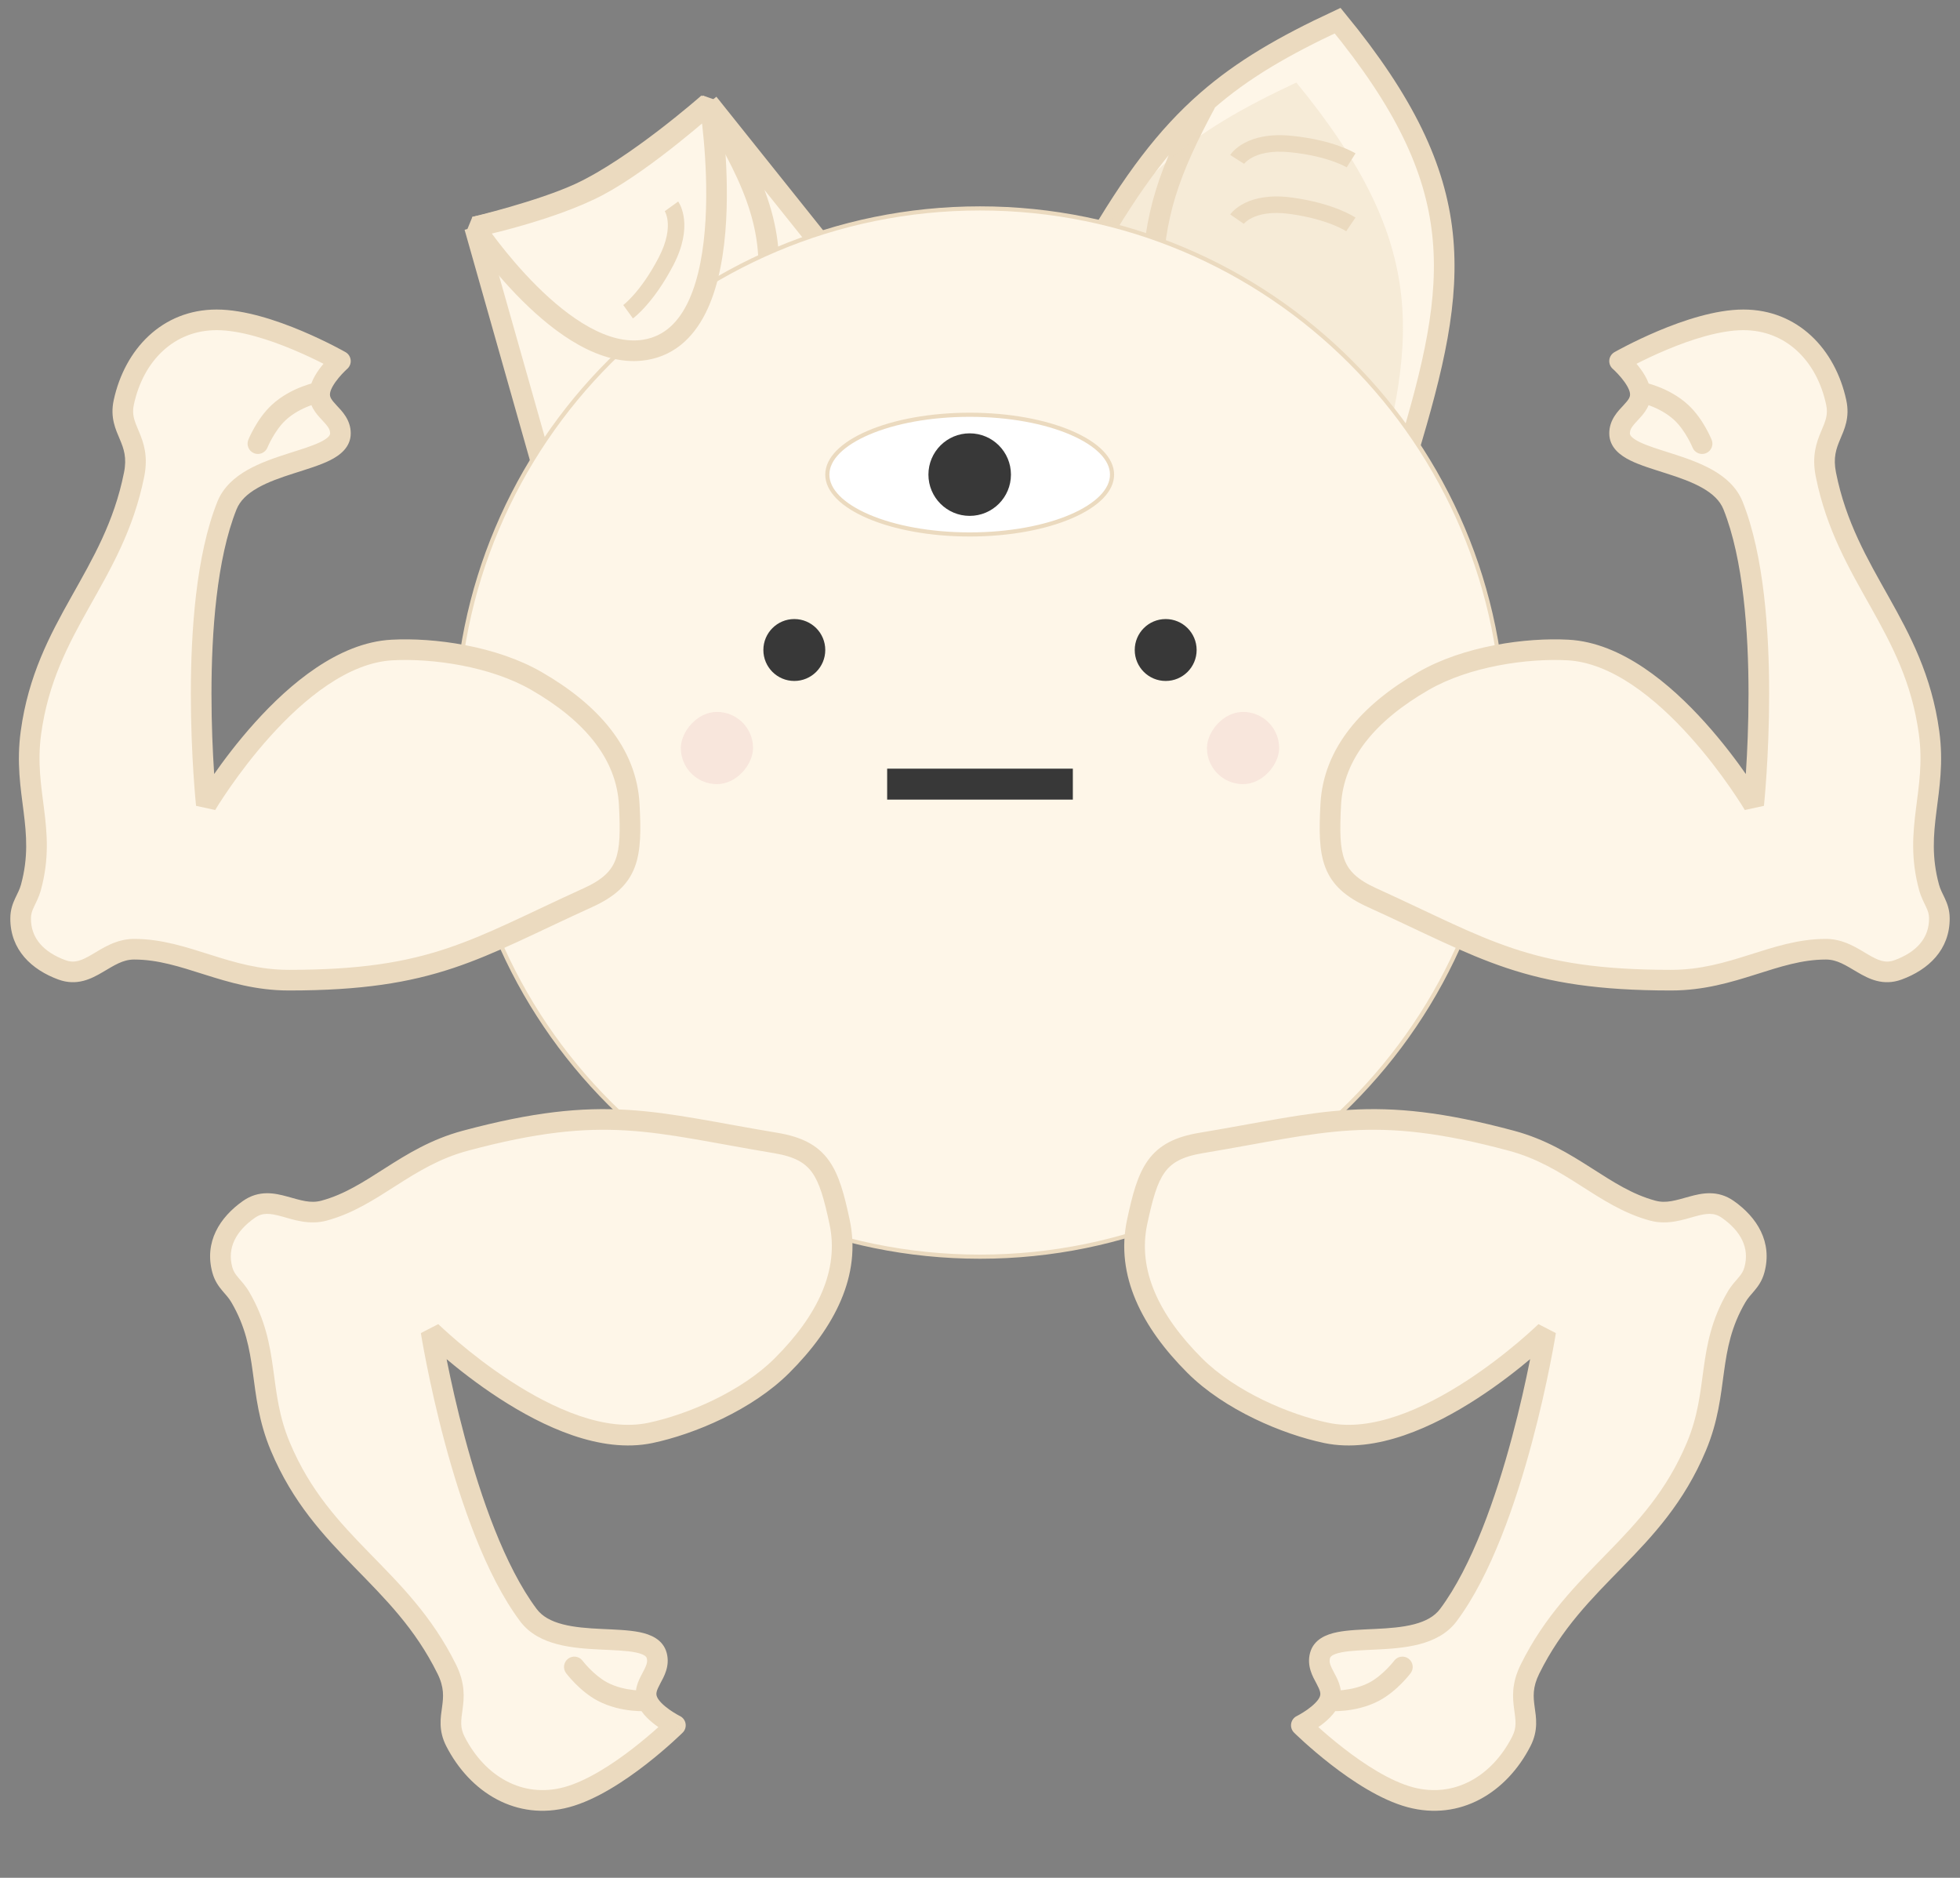 <svg width="95" height="91" viewBox="0 0 95 91" fill="none" xmlns="http://www.w3.org/2000/svg">
<rect x="0" y="0" width="95" height="91" fill="#808080" stroke="none"/>
<circle cx="38.5" cy="28.5" r="1.5" fill="#383838"/>
<circle cx="56.5" cy="28.5" r="1.5" fill="#383838"/>
<path d="M43 39.5H52" stroke="#383838" stroke-width="1.5"/>
<path d="M64.834 1C71.349 8.95 70.748 13.612 68.215 22L62.016 17.947L55.818 13.895L53 12.053C54.893 8.775 56.535 6.596 58.5 4.882C60.23 3.372 62.211 2.223 64.834 1Z" fill="#FEF6E8"/>
<path d="M55.818 13.895L53 12.053C54.893 8.775 56.535 6.596 58.5 4.882M55.818 13.895C55.936 10.329 56.632 8.361 58.5 4.882M55.818 13.895L62.016 17.947L68.215 22C70.748 13.612 71.349 8.95 64.834 1C62.211 2.223 60.23 3.372 58.5 4.882" stroke="#EBDABF"/>
<path d="M62.834 4C69.349 11.95 68.748 16.612 66.215 25L60.016 20.947L53.818 16.895L51 15.053C52.893 11.775 54.535 9.596 56.5 7.882C58.23 6.372 60.211 5.223 62.834 4Z" fill="#EBDABF" fill-opacity="0.4"/>
<path d="M26.4 23L23 11C23 11 26.208 10.238 28.1 9.364C30.813 8.109 34.333 5 34.333 5L40 12.091L37.167 14.273L26.4 23Z" fill="#FEF6E8"/>
<path d="M23 11L26.4 23L37.167 14.273M23 11C23 11 26.208 10.238 28.1 9.364C30.813 8.109 34.333 5 34.333 5M23 11C23 11 27.181 17.072 30.933 16.454C35.697 15.67 34.333 5 34.333 5M34.333 5L40 12.091L37.167 14.273M34.333 5C36.225 8.252 37.656 10.751 37.167 14.273" stroke="#EBDABF"/>
<path d="M72.9 35.5C72.9 49.528 61.528 60.9 47.5 60.9C33.472 60.9 22.1 49.528 22.1 35.5C22.1 21.472 33.472 10.1 47.5 10.1C61.528 10.1 72.9 21.472 72.9 35.5Z" fill="#FEF6E8" stroke="#EBDABF" stroke-width="0.2"/>
<path d="M43 38H52" stroke="#383838" stroke-width="1.5"/>
<path d="M53.9 23C53.9 23.38 53.721 23.751 53.379 24.098C53.036 24.444 52.536 24.761 51.91 25.029C50.659 25.566 48.923 25.9 47 25.9C45.077 25.9 43.341 25.566 42.09 25.029C41.464 24.761 40.964 24.444 40.621 24.098C40.279 23.751 40.1 23.38 40.1 23C40.1 22.62 40.279 22.249 40.621 21.902C40.964 21.556 41.464 21.239 42.09 20.971C43.341 20.434 45.077 20.1 47 20.1C48.923 20.1 50.659 20.434 51.91 20.971C52.536 21.239 53.036 21.556 53.379 21.902C53.721 22.249 53.9 22.62 53.9 23Z" fill="white" stroke="#EBDABF" stroke-width="0.2"/>
<circle cx="38.5" cy="31.5" r="1.5" fill="#383838"/>
<circle cx="56.5" cy="31.5" r="1.5" fill="#383838"/>
<circle cx="47" cy="23" r="2" fill="#383838"/>
<path d="M31.268 16.954C27.357 17.599 23 11 23 11C23 11 26.694 10.223 29 9C31.306 7.777 34.4 5 34.4 5C34.4 5 36.233 16.135 31.268 16.954Z" fill="#FEF6E8"/>
<path d="M23 11L22.897 10.511L22.583 11.275L23 11ZM31.268 16.954L31.349 17.447L31.268 16.954ZM34.4 5L34.893 4.919L34.066 4.628L34.4 5ZM29 9L28.766 8.558L29 9ZM23 11C22.583 11.275 22.583 11.276 22.583 11.276C22.583 11.276 22.583 11.276 22.583 11.276C22.584 11.277 22.584 11.277 22.584 11.277C22.585 11.278 22.586 11.28 22.587 11.282C22.589 11.286 22.593 11.291 22.598 11.297C22.607 11.311 22.62 11.331 22.637 11.356C22.671 11.406 22.722 11.479 22.787 11.571C22.917 11.755 23.107 12.016 23.346 12.326C23.824 12.946 24.506 13.769 25.315 14.573C26.122 15.375 27.07 16.175 28.085 16.734C29.097 17.291 30.219 17.634 31.349 17.447L31.187 16.461C30.361 16.597 29.472 16.356 28.567 15.858C27.665 15.361 26.791 14.631 26.02 13.864C25.251 13.1 24.599 12.313 24.138 11.716C23.908 11.417 23.726 11.168 23.603 10.993C23.541 10.906 23.494 10.838 23.463 10.792C23.447 10.769 23.436 10.752 23.428 10.74C23.424 10.735 23.421 10.73 23.419 10.728C23.419 10.726 23.418 10.726 23.418 10.725C23.417 10.725 23.417 10.725 23.417 10.724C23.417 10.724 23.417 10.724 23.417 10.724C23.417 10.724 23.417 10.725 23 11ZM31.349 17.447C32.81 17.206 33.739 16.2 34.307 14.947C34.871 13.706 35.113 12.166 35.195 10.698C35.278 9.223 35.203 7.779 35.107 6.708C35.059 6.172 35.006 5.727 34.965 5.415C34.944 5.259 34.926 5.136 34.914 5.051C34.908 5.009 34.903 4.977 34.899 4.954C34.897 4.943 34.896 4.935 34.895 4.929C34.895 4.926 34.894 4.923 34.894 4.922C34.894 4.921 34.894 4.92 34.894 4.92C34.894 4.919 34.894 4.919 34.894 4.919C34.893 4.919 34.893 4.919 34.4 5C33.907 5.081 33.907 5.081 33.907 5.081C33.907 5.081 33.907 5.081 33.907 5.081C33.907 5.081 33.907 5.082 33.907 5.082C33.907 5.083 33.907 5.085 33.908 5.088C33.908 5.092 33.91 5.1 33.911 5.11C33.914 5.13 33.919 5.16 33.925 5.199C33.937 5.278 33.954 5.396 33.973 5.546C34.013 5.846 34.065 6.277 34.111 6.797C34.204 7.84 34.276 9.231 34.197 10.642C34.117 12.06 33.886 13.457 33.397 14.534C32.913 15.6 32.209 16.292 31.187 16.461L31.349 17.447ZM23 11C23.103 11.489 23.103 11.489 23.103 11.489C23.103 11.489 23.103 11.489 23.103 11.489C23.104 11.489 23.104 11.489 23.104 11.489C23.105 11.489 23.105 11.489 23.107 11.489C23.108 11.488 23.111 11.488 23.115 11.487C23.123 11.485 23.134 11.483 23.148 11.48C23.177 11.473 23.219 11.464 23.273 11.452C23.38 11.428 23.536 11.392 23.73 11.346C24.118 11.252 24.659 11.115 25.273 10.939C26.493 10.589 28.034 10.078 29.234 9.442L28.766 8.558C27.66 9.145 26.201 9.633 24.997 9.978C24.4 10.149 23.873 10.283 23.496 10.373C23.308 10.419 23.157 10.453 23.054 10.476C23.002 10.488 22.963 10.497 22.936 10.502C22.923 10.505 22.913 10.507 22.906 10.509C22.903 10.509 22.901 10.51 22.899 10.51C22.898 10.511 22.898 10.511 22.897 10.511C22.897 10.511 22.897 10.511 22.897 10.511C22.897 10.511 22.897 10.511 22.897 10.511C22.897 10.511 22.897 10.511 23 11ZM29.234 9.442C30.431 8.807 31.811 7.783 32.877 6.932C33.413 6.504 33.877 6.115 34.206 5.833C34.371 5.691 34.502 5.577 34.593 5.497C34.638 5.457 34.673 5.426 34.697 5.405C34.709 5.395 34.718 5.386 34.724 5.381C34.727 5.378 34.73 5.376 34.731 5.374C34.732 5.374 34.733 5.373 34.733 5.373C34.733 5.373 34.734 5.372 34.734 5.372C34.734 5.372 34.734 5.372 34.734 5.372C34.734 5.372 34.734 5.372 34.4 5C34.066 4.628 34.066 4.628 34.066 4.628C34.066 4.628 34.066 4.628 34.066 4.628C34.066 4.628 34.066 4.628 34.066 4.628C34.065 4.629 34.065 4.629 34.064 4.63C34.063 4.631 34.061 4.633 34.058 4.635C34.052 4.64 34.044 4.648 34.033 4.658C34.01 4.678 33.976 4.708 33.932 4.746C33.845 4.823 33.717 4.935 33.555 5.073C33.233 5.35 32.778 5.732 32.253 6.151C31.195 6.995 29.876 7.97 28.766 8.558L29.234 9.442Z" fill="#EBDABF"/>
<path d="M59.964 7.726C60.303 7.94 60.302 7.94 60.302 7.94C60.302 7.94 60.302 7.94 60.302 7.941C60.302 7.941 60.301 7.941 60.301 7.942C60.301 7.942 60.301 7.943 60.3 7.943C60.3 7.944 60.299 7.945 60.299 7.945C60.298 7.947 60.298 7.947 60.298 7.946C60.299 7.945 60.302 7.941 60.307 7.934C60.318 7.921 60.338 7.897 60.369 7.867C60.431 7.806 60.537 7.717 60.699 7.631C61.02 7.46 61.586 7.284 62.511 7.376L62.59 6.58C61.525 6.474 60.798 6.672 60.323 6.925C60.087 7.05 59.92 7.186 59.808 7.296C59.752 7.351 59.71 7.4 59.68 7.438C59.665 7.456 59.654 7.472 59.645 7.485C59.64 7.491 59.636 7.497 59.633 7.502C59.632 7.504 59.63 7.506 59.629 7.508C59.628 7.509 59.628 7.51 59.627 7.511C59.627 7.511 59.627 7.511 59.627 7.512C59.626 7.512 59.626 7.512 59.626 7.512C59.626 7.513 59.626 7.513 59.964 7.726ZM62.511 7.376C63.473 7.471 64.175 7.662 64.63 7.825C64.858 7.907 65.024 7.981 65.131 8.034C65.184 8.06 65.223 8.081 65.246 8.094C65.258 8.101 65.266 8.106 65.271 8.108C65.273 8.11 65.274 8.11 65.275 8.111C65.275 8.111 65.275 8.111 65.275 8.111C65.275 8.11 65.275 8.11 65.274 8.11C65.274 8.11 65.274 8.11 65.274 8.11C65.274 8.11 65.274 8.11 65.274 8.11C65.273 8.11 65.273 8.11 65.487 7.771C65.7 7.433 65.7 7.433 65.7 7.433C65.7 7.433 65.7 7.433 65.699 7.433C65.699 7.432 65.699 7.432 65.699 7.432C65.698 7.432 65.698 7.432 65.697 7.431C65.696 7.43 65.695 7.43 65.693 7.429C65.69 7.427 65.685 7.424 65.68 7.421C65.67 7.415 65.656 7.406 65.638 7.396C65.602 7.376 65.551 7.349 65.484 7.316C65.352 7.251 65.157 7.164 64.9 7.072C64.385 6.888 63.619 6.682 62.59 6.58L62.511 7.376Z" fill="#EBDABF"/>
<path d="M32.546 10C32.221 10.234 32.221 10.234 32.221 10.234C32.221 10.234 32.221 10.233 32.221 10.233C32.221 10.233 32.22 10.233 32.22 10.232C32.22 10.232 32.219 10.231 32.219 10.231C32.218 10.23 32.218 10.229 32.217 10.229C32.217 10.228 32.217 10.227 32.217 10.228C32.218 10.229 32.22 10.233 32.224 10.241C32.233 10.255 32.248 10.283 32.264 10.323C32.298 10.403 32.34 10.534 32.36 10.717C32.398 11.078 32.351 11.669 31.92 12.494L32.63 12.864C33.125 11.916 33.212 11.167 33.155 10.632C33.127 10.367 33.063 10.161 33.003 10.015C32.972 9.943 32.943 9.886 32.919 9.844C32.908 9.823 32.897 9.806 32.889 9.793C32.884 9.787 32.881 9.781 32.877 9.777C32.876 9.774 32.874 9.772 32.873 9.77C32.873 9.77 32.872 9.769 32.871 9.768C32.871 9.767 32.871 9.767 32.87 9.767C32.87 9.767 32.87 9.766 32.87 9.766C32.87 9.766 32.87 9.766 32.546 10ZM31.92 12.494C31.473 13.35 31.034 13.931 30.713 14.292C30.552 14.473 30.421 14.6 30.332 14.679C30.288 14.719 30.255 14.746 30.233 14.764C30.223 14.772 30.215 14.778 30.211 14.781C30.209 14.783 30.208 14.784 30.207 14.784C30.207 14.784 30.207 14.784 30.208 14.784C30.208 14.784 30.208 14.784 30.208 14.783C30.208 14.783 30.208 14.783 30.209 14.783C30.209 14.783 30.209 14.783 30.209 14.783C30.209 14.783 30.209 14.783 30.443 15.107C30.678 15.431 30.678 15.431 30.678 15.431C30.678 15.431 30.678 15.431 30.678 15.431C30.678 15.431 30.679 15.43 30.679 15.43C30.679 15.43 30.68 15.43 30.68 15.429C30.681 15.428 30.683 15.427 30.684 15.426C30.687 15.424 30.691 15.421 30.696 15.417C30.706 15.41 30.719 15.4 30.735 15.387C30.767 15.361 30.811 15.324 30.866 15.275C30.977 15.176 31.13 15.028 31.311 14.823C31.674 14.414 32.151 13.78 32.63 12.864L31.92 12.494Z" fill="#EBDABF"/>
<path d="M59.958 10.62C60.288 10.846 60.287 10.846 60.287 10.847C60.287 10.847 60.287 10.847 60.287 10.847C60.287 10.847 60.286 10.848 60.286 10.848C60.286 10.848 60.285 10.849 60.285 10.85C60.285 10.851 60.284 10.851 60.284 10.852C60.283 10.853 60.283 10.853 60.283 10.853C60.284 10.852 60.287 10.848 60.292 10.841C60.303 10.828 60.325 10.805 60.357 10.776C60.421 10.717 60.53 10.633 60.696 10.553C61.022 10.395 61.595 10.24 62.516 10.367L62.625 9.574C61.565 9.428 60.831 9.598 60.347 9.833C60.107 9.949 59.934 10.079 59.818 10.184C59.76 10.237 59.716 10.284 59.685 10.321C59.669 10.339 59.657 10.354 59.647 10.367C59.643 10.373 59.639 10.379 59.635 10.383C59.634 10.385 59.632 10.387 59.631 10.389C59.63 10.39 59.63 10.391 59.629 10.392C59.629 10.392 59.629 10.393 59.628 10.393C59.628 10.393 59.628 10.393 59.628 10.393C59.628 10.394 59.628 10.394 59.958 10.62ZM62.516 10.367C63.473 10.499 64.168 10.716 64.616 10.896C64.841 10.987 65.004 11.068 65.109 11.124C65.161 11.152 65.199 11.175 65.222 11.189C65.234 11.196 65.242 11.201 65.246 11.204C65.248 11.205 65.249 11.206 65.25 11.206C65.25 11.207 65.25 11.207 65.25 11.206C65.25 11.206 65.249 11.206 65.249 11.206C65.249 11.206 65.249 11.206 65.249 11.206C65.249 11.206 65.249 11.206 65.249 11.206C65.248 11.205 65.248 11.205 65.474 10.875C65.7 10.545 65.7 10.545 65.7 10.545C65.7 10.545 65.7 10.545 65.7 10.545C65.7 10.545 65.699 10.545 65.699 10.544C65.699 10.544 65.698 10.544 65.698 10.543C65.697 10.543 65.695 10.542 65.694 10.541C65.69 10.539 65.686 10.536 65.681 10.533C65.671 10.526 65.657 10.517 65.64 10.507C65.605 10.485 65.555 10.456 65.49 10.421C65.359 10.35 65.168 10.256 64.915 10.154C64.407 9.95 63.649 9.715 62.625 9.574L62.516 10.367Z" fill="#EBDABF"/>
<rect width="3.5" height="3.5" rx="1.75" transform="matrix(1 0 0 -1 33 38)" fill="#EBBFBF" fill-opacity="0.3"/>
<rect width="3.5" height="3.5" rx="1.75" transform="matrix(1 0 0 -1 58.5 38)" fill="#EBBFBF" fill-opacity="0.3"/>
<path d="M19 31.5C14.28 31.755 10 39 10 39C10 39 9 29.5 11 24.5C11.906 22.236 16.5 22.5 16.5 21C16.5 20.127 15.392 19.866 15.5 19C15.587 18.301 16.5 17.5 16.5 17.5C16.5 17.5 13 15.5 10.5 15.5C8.149 15.5 6.495 17.201 6 19.5C5.709 20.85 6.848 21.258 6.5 23C5.5 28 2.21 30.291 1.5 35.5C1.104 38.402 2.271 40.174 1.5 43C1.338 43.596 1.004 43.883 1 44.5C0.993 45.75 1.826 46.569 3 47C4.335 47.489 5.079 46 6.5 46C9 46 11 47.5 14 47.5C21 47.5 23 46 28.5 43.5C30.5 42.591 30.628 41.5 30.5 39C30.372 36.5 28.643 34.523 26 33C23.907 31.794 21 31.392 19 31.5Z" fill="#FEF6E8"/>
<path d="M10 39L9.503 39.052L10.431 39.254L10 39ZM19 31.5L18.973 31.001L19 31.5ZM26 33L25.75 33.433L26 33ZM28.5 43.5L28.293 43.045L28.5 43.5ZM3 47L2.828 47.469H2.828L3 47ZM1 44.5L0.5 44.497L1 44.5ZM1.5 43L1.018 42.868H1.018L1.5 43ZM1.5 35.5L1.005 35.432H1.005L1.5 35.5ZM6.5 23L6.99 23.098L6.5 23ZM6 19.5L6.489 19.605L6 19.5ZM10.5 15.5L10.5 15L10.5 15.5ZM16.5 17.5L16.83 17.876C16.951 17.769 17.014 17.61 16.997 17.45C16.981 17.289 16.888 17.146 16.748 17.066L16.5 17.5ZM11 24.5L11.464 24.686L11 24.5ZM13.5 20L13.841 20.365L13.5 20ZM12.036 21.313C11.933 21.569 12.057 21.86 12.313 21.964C12.569 22.067 12.86 21.943 12.964 21.687L12.036 21.313ZM10 39C10.431 39.254 10.431 39.254 10.431 39.254C10.431 39.254 10.431 39.254 10.431 39.254C10.431 39.254 10.431 39.254 10.431 39.254C10.431 39.253 10.432 39.252 10.433 39.251C10.434 39.248 10.437 39.243 10.441 39.237C10.449 39.224 10.46 39.205 10.476 39.179C10.507 39.129 10.554 39.053 10.615 38.956C10.738 38.763 10.92 38.485 11.153 38.149C11.62 37.478 12.289 36.582 13.102 35.68C13.915 34.777 14.862 33.879 15.881 33.195C16.903 32.509 17.969 32.056 19.027 31.999L18.973 31.001C17.672 31.071 16.432 31.62 15.324 32.364C14.213 33.11 13.205 34.071 12.359 35.011C11.511 35.952 10.815 36.884 10.332 37.579C10.09 37.926 9.901 38.216 9.771 38.42C9.706 38.522 9.657 38.602 9.623 38.658C9.606 38.685 9.593 38.707 9.584 38.722C9.579 38.729 9.576 38.735 9.574 38.739C9.572 38.741 9.571 38.742 9.571 38.744C9.57 38.744 9.57 38.745 9.57 38.745C9.57 38.745 9.57 38.745 9.57 38.745C9.57 38.746 9.57 38.746 10 39ZM19.027 31.999C20.964 31.895 23.766 32.29 25.75 33.433L26.25 32.567C24.048 31.299 21.036 30.889 18.973 31.001L19.027 31.999ZM25.75 33.433C28.328 34.918 29.885 36.772 30.001 39.026L30.999 38.974C30.859 36.228 28.958 34.127 26.25 32.567L25.75 33.433ZM30.001 39.026C30.066 40.293 30.053 41.084 29.831 41.669C29.628 42.201 29.224 42.622 28.293 43.045L28.707 43.955C29.776 43.469 30.436 42.89 30.765 42.025C31.075 41.212 31.063 40.207 30.999 38.974L30.001 39.026ZM28.293 43.045C25.506 44.312 23.684 45.287 21.654 45.963C19.654 46.63 17.46 47 14 47V48C17.54 48 19.846 47.62 21.971 46.912C24.066 46.213 25.994 45.188 28.707 43.955L28.293 43.045ZM14 47C12.584 47 11.399 46.648 10.213 46.273C9.044 45.904 7.842 45.5 6.5 45.5V46.5C7.658 46.5 8.706 46.846 9.912 47.227C11.102 47.602 12.416 48 14 48V47ZM6.5 45.5C5.622 45.5 4.948 45.969 4.464 46.252C3.946 46.557 3.608 46.691 3.172 46.531L2.828 47.469C3.726 47.799 4.428 47.433 4.97 47.115C5.548 46.776 5.956 46.5 6.5 46.5V45.5ZM3.172 46.531C2.115 46.143 1.494 45.467 1.5 44.503L0.5 44.497C0.491 46.034 1.538 46.996 2.828 47.469L3.172 46.531ZM1.5 44.503C1.501 44.297 1.553 44.147 1.644 43.953C1.731 43.766 1.886 43.484 1.982 43.132L1.018 42.868C0.951 43.112 0.858 43.271 0.737 43.53C0.619 43.784 0.502 44.086 0.5 44.497L1.5 44.503ZM1.982 43.132C2.394 41.621 2.285 40.392 2.137 39.216C1.989 38.039 1.808 36.941 1.995 35.568L1.005 35.432C0.796 36.962 1.001 38.2 1.145 39.341C1.288 40.483 1.376 41.553 1.018 42.868L1.982 43.132ZM1.995 35.568C2.337 33.063 3.295 31.258 4.328 29.416C5.358 27.578 6.472 25.688 6.99 23.098L6.01 22.902C5.528 25.312 4.498 27.067 3.455 28.927C2.415 30.782 1.373 32.728 1.005 35.432L1.995 35.568ZM6.99 23.098C7.193 22.085 6.954 21.437 6.733 20.91C6.521 20.405 6.381 20.106 6.489 19.605L5.511 19.395C5.328 20.244 5.612 20.823 5.811 21.296C5.999 21.745 6.156 22.173 6.01 22.902L6.99 23.098ZM6.489 19.605C6.947 17.478 8.44 16 10.5 16L10.5 15C7.857 15 6.044 16.925 5.511 19.395L6.489 19.605ZM10.5 16C11.644 16 13.066 16.465 14.243 16.961C14.823 17.205 15.328 17.449 15.687 17.633C15.866 17.724 16.009 17.8 16.106 17.853C16.154 17.88 16.192 17.9 16.216 17.914C16.229 17.921 16.238 17.926 16.244 17.93C16.247 17.931 16.249 17.933 16.25 17.933C16.251 17.934 16.252 17.934 16.252 17.934C16.252 17.934 16.252 17.934 16.252 17.934C16.252 17.934 16.252 17.934 16.252 17.934C16.252 17.934 16.252 17.934 16.5 17.5C16.748 17.066 16.748 17.066 16.748 17.066C16.748 17.066 16.748 17.066 16.748 17.066C16.747 17.066 16.747 17.065 16.747 17.065C16.746 17.065 16.745 17.064 16.744 17.064C16.742 17.063 16.74 17.061 16.736 17.059C16.728 17.055 16.718 17.049 16.704 17.041C16.676 17.025 16.636 17.003 16.584 16.975C16.48 16.918 16.329 16.838 16.142 16.742C15.766 16.551 15.239 16.295 14.632 16.039C13.434 15.535 11.856 15 10.5 15L10.5 16ZM16.5 17.5C16.17 17.124 16.17 17.124 16.17 17.124C16.17 17.124 16.17 17.125 16.17 17.125C16.17 17.125 16.17 17.125 16.169 17.125C16.169 17.125 16.169 17.125 16.168 17.126C16.168 17.127 16.166 17.128 16.165 17.129C16.163 17.131 16.159 17.134 16.155 17.138C16.147 17.145 16.135 17.156 16.121 17.169C16.092 17.196 16.052 17.233 16.004 17.281C15.909 17.375 15.781 17.509 15.648 17.668C15.403 17.964 15.067 18.435 15.004 18.938L15.996 19.062C16.021 18.867 16.184 18.588 16.417 18.308C16.524 18.179 16.629 18.069 16.708 17.991C16.747 17.953 16.779 17.923 16.8 17.903C16.811 17.893 16.819 17.885 16.824 17.881C16.827 17.878 16.829 17.877 16.83 17.876C16.83 17.876 16.83 17.875 16.83 17.875C16.831 17.875 16.83 17.875 16.83 17.875C16.83 17.875 16.83 17.875 16.83 17.875C16.83 17.875 16.83 17.876 16.83 17.876C16.83 17.876 16.83 17.876 16.5 17.5ZM15.004 18.938C14.918 19.63 15.345 20.072 15.594 20.338C15.886 20.652 16 20.793 16 21H17C17 20.334 16.559 19.908 16.325 19.656C16.046 19.358 15.974 19.237 15.996 19.062L15.004 18.938ZM16 21C16 21.065 15.965 21.204 15.545 21.414C15.144 21.613 14.593 21.777 13.937 21.987C13.307 22.189 12.603 22.429 11.995 22.774C11.384 23.121 10.82 23.603 10.536 24.314L11.464 24.686C11.633 24.265 11.983 23.931 12.489 23.644C12.996 23.355 13.61 23.142 14.242 22.94C14.848 22.745 15.502 22.552 15.991 22.309C16.46 22.075 17 21.685 17 21H16ZM10.536 24.314C9.497 26.911 9.25 30.62 9.25 33.625C9.25 35.138 9.313 36.493 9.376 37.47C9.408 37.958 9.439 38.352 9.463 38.625C9.475 38.762 9.485 38.868 9.492 38.94C9.495 38.976 9.498 39.004 9.5 39.023C9.501 39.032 9.501 39.039 9.502 39.044C9.502 39.047 9.502 39.049 9.503 39.05C9.503 39.051 9.503 39.051 9.503 39.052C9.503 39.052 9.503 39.052 9.503 39.052C9.503 39.052 9.503 39.052 10 39C10.497 38.948 10.497 38.948 10.497 38.948C10.497 38.948 10.497 38.948 10.497 38.947C10.497 38.947 10.497 38.947 10.497 38.946C10.497 38.946 10.497 38.944 10.497 38.942C10.496 38.938 10.496 38.931 10.495 38.922C10.493 38.905 10.49 38.879 10.487 38.844C10.48 38.775 10.471 38.672 10.459 38.539C10.436 38.273 10.405 37.886 10.374 37.405C10.312 36.444 10.25 35.112 10.25 33.625C10.25 30.63 10.503 27.089 11.464 24.686L10.536 24.314ZM15.5 19C15.41 18.508 15.41 18.508 15.41 18.508C15.41 18.508 15.41 18.508 15.409 18.508C15.409 18.508 15.409 18.508 15.409 18.508C15.408 18.509 15.408 18.509 15.407 18.509C15.406 18.509 15.404 18.509 15.403 18.51C15.399 18.51 15.394 18.511 15.388 18.512C15.377 18.515 15.361 18.518 15.341 18.522C15.302 18.531 15.246 18.544 15.178 18.562C15.043 18.598 14.854 18.654 14.637 18.738C14.208 18.902 13.644 19.181 13.159 19.635L13.841 20.365C14.2 20.03 14.636 19.809 14.995 19.671C15.173 19.603 15.327 19.557 15.434 19.529C15.488 19.515 15.529 19.505 15.556 19.499C15.57 19.496 15.579 19.494 15.585 19.493C15.588 19.492 15.59 19.492 15.591 19.492C15.591 19.492 15.591 19.492 15.591 19.492C15.591 19.492 15.591 19.492 15.591 19.492C15.591 19.492 15.591 19.492 15.591 19.492C15.59 19.492 15.59 19.492 15.59 19.492C15.59 19.492 15.59 19.492 15.5 19ZM13.159 19.635C12.79 19.98 12.51 20.403 12.328 20.725C12.235 20.889 12.163 21.033 12.114 21.137C12.09 21.189 12.071 21.231 12.058 21.261C12.052 21.276 12.047 21.288 12.043 21.297C12.041 21.301 12.04 21.305 12.039 21.308C12.038 21.309 12.038 21.31 12.037 21.311C12.037 21.311 12.037 21.312 12.037 21.312C12.037 21.312 12.037 21.312 12.037 21.312C12.037 21.312 12.037 21.313 12.037 21.313C12.036 21.313 12.036 21.313 12.5 21.5C12.964 21.687 12.964 21.687 12.964 21.687C12.964 21.687 12.964 21.687 12.964 21.688C12.964 21.688 12.963 21.688 12.963 21.688C12.963 21.688 12.963 21.688 12.963 21.688C12.963 21.688 12.963 21.688 12.964 21.687C12.964 21.686 12.965 21.685 12.966 21.682C12.968 21.678 12.971 21.669 12.976 21.659C12.985 21.637 13 21.604 13.02 21.561C13.06 21.476 13.119 21.356 13.197 21.219C13.356 20.939 13.577 20.613 13.841 20.365L13.159 19.635Z" fill="#EBDABF"/>
<path d="M76 31.5C80.72 31.755 85 39 85 39C85 39 86 29.5 84 24.5C83.094 22.236 78.5 22.5 78.5 21C78.5 20.127 79.608 19.866 79.5 19C79.413 18.301 78.5 17.5 78.5 17.5C78.5 17.5 82 15.5 84.5 15.5C86.851 15.5 88.505 17.201 89 19.5C89.291 20.85 88.152 21.258 88.5 23C89.5 28 92.79 30.291 93.5 35.5C93.896 38.402 92.729 40.174 93.5 43C93.662 43.596 93.996 43.883 94 44.5C94.007 45.75 93.174 46.569 92 47C90.665 47.489 89.921 46 88.5 46C86 46 84 47.5 81 47.5C74 47.5 72 46 66.5 43.5C64.5 42.591 64.372 41.5 64.5 39C64.628 36.5 66.357 34.523 69 33C71.093 31.794 74 31.392 76 31.5Z" fill="#FEF6E8"/>
<path d="M85 39L85.497 39.052L84.57 39.254L85 39ZM76 31.5L76.027 31.001L76 31.5ZM69 33L69.25 33.433L69 33ZM66.5 43.5L66.707 43.045L66.5 43.5ZM92 47L92.172 47.469H92.172L92 47ZM94 44.5L94.5 44.497L94 44.5ZM93.5 43L93.982 42.868H93.982L93.5 43ZM93.5 35.5L93.995 35.432H93.995L93.5 35.5ZM88.5 23L88.01 23.098L88.5 23ZM89 19.5L88.511 19.605L89 19.5ZM84.5 15.5L84.5 15L84.5 15.5ZM78.5 17.5L78.17 17.876C78.049 17.769 77.986 17.61 78.002 17.45C78.019 17.289 78.112 17.146 78.252 17.066L78.5 17.5ZM84 24.5L83.536 24.686L84 24.5ZM81.5 20L81.159 20.365L81.5 20ZM82.964 21.313C83.067 21.569 82.943 21.86 82.687 21.964C82.431 22.067 82.14 21.943 82.036 21.687L82.964 21.313ZM85 39C84.57 39.254 84.57 39.254 84.57 39.254C84.57 39.254 84.57 39.254 84.57 39.254C84.57 39.254 84.569 39.254 84.569 39.254C84.569 39.253 84.568 39.252 84.567 39.251C84.566 39.248 84.563 39.243 84.559 39.237C84.551 39.224 84.54 39.205 84.524 39.179C84.493 39.129 84.446 39.053 84.385 38.956C84.262 38.763 84.08 38.485 83.847 38.149C83.38 37.478 82.711 36.582 81.898 35.68C81.085 34.777 80.138 33.879 79.119 33.195C78.097 32.509 77.031 32.056 75.973 31.999L76.027 31.001C77.329 31.071 78.568 31.62 79.676 32.364C80.787 33.11 81.795 34.071 82.641 35.011C83.489 35.952 84.185 36.884 84.668 37.579C84.91 37.926 85.099 38.216 85.229 38.42C85.294 38.522 85.343 38.602 85.377 38.658C85.394 38.685 85.407 38.707 85.416 38.722C85.421 38.729 85.424 38.735 85.426 38.739C85.428 38.741 85.429 38.742 85.429 38.744C85.43 38.744 85.43 38.745 85.43 38.745C85.43 38.745 85.43 38.745 85.43 38.745C85.43 38.746 85.43 38.746 85 39ZM75.973 31.999C74.036 31.895 71.234 32.29 69.25 33.433L68.75 32.567C70.952 31.299 73.964 30.889 76.027 31.001L75.973 31.999ZM69.25 33.433C66.672 34.918 65.115 36.772 64.999 39.026L64.001 38.974C64.141 36.228 66.043 34.127 68.75 32.567L69.25 33.433ZM64.999 39.026C64.934 40.293 64.947 41.084 65.169 41.669C65.372 42.201 65.776 42.622 66.707 43.045L66.293 43.955C65.224 43.469 64.564 42.89 64.235 42.025C63.925 41.212 63.937 40.207 64.001 38.974L64.999 39.026ZM66.707 43.045C69.494 44.312 71.316 45.287 73.346 45.963C75.346 46.63 77.54 47 81 47V48C77.46 48 75.154 47.62 73.029 46.912C70.934 46.213 69.006 45.188 66.293 43.955L66.707 43.045ZM81 47C82.416 47 83.602 46.648 84.787 46.273C85.956 45.904 87.158 45.5 88.5 45.5V46.5C87.342 46.5 86.294 46.846 85.088 47.227C83.898 47.602 82.584 48 81 48V47ZM88.5 45.5C89.378 45.5 90.052 45.969 90.536 46.252C91.054 46.557 91.392 46.691 91.828 46.531L92.172 47.469C91.274 47.799 90.572 47.433 90.03 47.115C89.452 46.776 89.044 46.5 88.5 46.5V45.5ZM91.828 46.531C92.885 46.143 93.506 45.467 93.5 44.503L94.5 44.497C94.509 46.034 93.462 46.996 92.172 47.469L91.828 46.531ZM93.5 44.503C93.499 44.297 93.447 44.147 93.356 43.953C93.269 43.766 93.114 43.484 93.018 43.132L93.982 42.868C94.049 43.112 94.142 43.271 94.263 43.53C94.381 43.784 94.498 44.086 94.5 44.497L93.5 44.503ZM93.018 43.132C92.606 41.621 92.715 40.392 92.863 39.216C93.011 38.039 93.192 36.941 93.005 35.568L93.995 35.432C94.204 36.962 93.999 38.2 93.856 39.341C93.712 40.483 93.624 41.553 93.982 42.868L93.018 43.132ZM93.005 35.568C92.663 33.063 91.705 31.258 90.672 29.416C89.642 27.578 88.528 25.688 88.01 23.098L88.99 22.902C89.472 25.312 90.502 27.067 91.545 28.927C92.585 30.782 93.627 32.728 93.995 35.432L93.005 35.568ZM88.01 23.098C87.807 22.085 88.046 21.437 88.267 20.91C88.479 20.405 88.619 20.106 88.511 19.605L89.489 19.395C89.672 20.244 89.388 20.823 89.189 21.296C89.001 21.745 88.844 22.173 88.99 22.902L88.01 23.098ZM88.511 19.605C88.053 17.478 86.56 16 84.5 16L84.5 15C87.143 15 88.957 16.925 89.489 19.395L88.511 19.605ZM84.5 16C83.356 16 81.934 16.465 80.757 16.961C80.177 17.205 79.672 17.449 79.313 17.633C79.134 17.724 78.991 17.8 78.894 17.853C78.846 17.88 78.808 17.9 78.784 17.914C78.771 17.921 78.762 17.926 78.756 17.93C78.753 17.931 78.751 17.933 78.75 17.933C78.749 17.934 78.748 17.934 78.748 17.934C78.748 17.934 78.748 17.934 78.748 17.934C78.748 17.934 78.748 17.934 78.748 17.934C78.748 17.934 78.748 17.934 78.5 17.5C78.252 17.066 78.252 17.066 78.252 17.066C78.252 17.066 78.252 17.066 78.252 17.066C78.253 17.066 78.253 17.065 78.253 17.065C78.254 17.065 78.254 17.064 78.255 17.064C78.258 17.063 78.26 17.061 78.264 17.059C78.272 17.055 78.282 17.049 78.296 17.041C78.324 17.025 78.365 17.003 78.416 16.975C78.52 16.918 78.671 16.838 78.859 16.742C79.234 16.551 79.761 16.295 80.368 16.039C81.566 15.535 83.144 15 84.5 15L84.5 16ZM78.5 17.5C78.83 17.124 78.83 17.124 78.83 17.124C78.83 17.124 78.83 17.125 78.83 17.125C78.83 17.125 78.831 17.125 78.831 17.125C78.831 17.125 78.831 17.125 78.832 17.126C78.833 17.127 78.834 17.128 78.835 17.129C78.837 17.131 78.841 17.134 78.845 17.138C78.853 17.145 78.865 17.156 78.879 17.169C78.908 17.196 78.948 17.233 78.996 17.281C79.091 17.375 79.219 17.509 79.352 17.668C79.597 17.964 79.933 18.435 79.996 18.938L79.004 19.062C78.98 18.867 78.816 18.588 78.583 18.308C78.476 18.179 78.371 18.069 78.292 17.991C78.253 17.953 78.221 17.923 78.2 17.903C78.189 17.893 78.181 17.885 78.176 17.881C78.173 17.878 78.171 17.877 78.17 17.876C78.17 17.876 78.17 17.875 78.17 17.875C78.17 17.875 78.17 17.875 78.17 17.875C78.17 17.875 78.17 17.875 78.17 17.875C78.17 17.875 78.17 17.876 78.17 17.876C78.17 17.876 78.17 17.876 78.5 17.5ZM79.996 18.938C80.083 19.63 79.654 20.072 79.406 20.338C79.114 20.652 79 20.793 79 21H78C78 20.334 78.441 19.908 78.675 19.656C78.954 19.358 79.026 19.237 79.004 19.062L79.996 18.938ZM79 21C79 21.065 79.035 21.204 79.455 21.414C79.856 21.613 80.407 21.777 81.063 21.987C81.693 22.189 82.397 22.429 83.006 22.774C83.617 23.121 84.18 23.603 84.464 24.314L83.536 24.686C83.368 24.265 83.017 23.931 82.512 23.644C82.004 23.355 81.39 23.142 80.758 22.94C80.152 22.745 79.498 22.552 79.009 22.309C78.54 22.075 78 21.685 78 21H79ZM84.464 24.314C85.503 26.911 85.75 30.62 85.75 33.625C85.75 35.138 85.687 36.493 85.624 37.47C85.593 37.958 85.561 38.352 85.537 38.625C85.525 38.762 85.515 38.868 85.508 38.94C85.505 38.976 85.502 39.004 85.5 39.023C85.499 39.032 85.499 39.039 85.498 39.044C85.498 39.047 85.498 39.049 85.498 39.05C85.497 39.051 85.497 39.051 85.497 39.052C85.497 39.052 85.497 39.052 85.497 39.052C85.497 39.052 85.497 39.052 85 39C84.503 38.948 84.503 38.948 84.503 38.948C84.503 38.948 84.503 38.948 84.503 38.947C84.503 38.947 84.503 38.947 84.503 38.946C84.503 38.946 84.503 38.944 84.503 38.942C84.504 38.938 84.504 38.931 84.505 38.922C84.507 38.905 84.51 38.879 84.513 38.844C84.52 38.775 84.529 38.672 84.541 38.539C84.564 38.273 84.595 37.886 84.626 37.405C84.688 36.444 84.75 35.112 84.75 33.625C84.75 30.63 84.497 27.089 83.536 24.686L84.464 24.314ZM79.5 19C79.59 18.508 79.59 18.508 79.59 18.508C79.59 18.508 79.59 18.508 79.591 18.508C79.591 18.508 79.591 18.508 79.591 18.508C79.592 18.509 79.592 18.509 79.593 18.509C79.594 18.509 79.596 18.509 79.597 18.51C79.601 18.51 79.606 18.511 79.612 18.512C79.623 18.515 79.639 18.518 79.659 18.522C79.698 18.531 79.754 18.544 79.822 18.562C79.958 18.598 80.146 18.654 80.363 18.738C80.792 18.902 81.356 19.181 81.841 19.635L81.159 20.365C80.8 20.03 80.365 19.809 80.004 19.671C79.827 19.603 79.674 19.557 79.566 19.529C79.513 19.515 79.471 19.505 79.444 19.499C79.43 19.496 79.421 19.494 79.415 19.493C79.412 19.492 79.41 19.492 79.409 19.492C79.409 19.492 79.409 19.492 79.409 19.492C79.409 19.492 79.409 19.492 79.409 19.492C79.409 19.492 79.409 19.492 79.41 19.492C79.41 19.492 79.41 19.492 79.41 19.492C79.41 19.492 79.41 19.492 79.5 19ZM81.841 19.635C82.21 19.98 82.49 20.403 82.672 20.725C82.765 20.889 82.837 21.033 82.885 21.137C82.91 21.189 82.929 21.231 82.942 21.261C82.948 21.276 82.953 21.288 82.957 21.297C82.959 21.301 82.96 21.305 82.962 21.308C82.962 21.309 82.963 21.31 82.963 21.311C82.963 21.311 82.963 21.312 82.963 21.312C82.963 21.312 82.963 21.312 82.963 21.312C82.963 21.312 82.964 21.313 82.964 21.313C82.964 21.313 82.964 21.313 82.5 21.5C82.036 21.687 82.036 21.687 82.036 21.687C82.036 21.687 82.037 21.687 82.037 21.688C82.037 21.688 82.037 21.688 82.037 21.688C82.037 21.688 82.037 21.688 82.037 21.688C82.037 21.688 82.037 21.688 82.036 21.687C82.036 21.686 82.035 21.685 82.034 21.682C82.032 21.678 82.029 21.669 82.024 21.659C82.015 21.637 82 21.604 81.98 21.561C81.94 21.476 81.881 21.356 81.803 21.219C81.644 20.939 81.423 20.613 81.159 20.365L81.841 19.635Z" fill="#EBDABF"/>
<path d="M64.283 69.44C68.908 70.416 74.918 64.525 74.918 64.525C74.918 64.525 73.425 73.96 70.199 78.272C68.738 80.225 64.369 78.781 63.98 80.23C63.755 81.073 64.758 81.611 64.429 82.42C64.164 83.073 63.075 83.61 63.075 83.61C63.075 83.61 65.938 86.448 68.353 87.095C70.624 87.704 72.661 86.488 73.734 84.396C74.365 83.168 73.37 82.478 74.157 80.886C76.417 76.315 80.188 74.954 82.222 70.106C83.356 67.405 82.688 65.391 84.163 62.861C84.475 62.328 84.871 62.138 85.035 61.542C85.365 60.336 84.772 59.329 83.75 58.61C82.587 57.791 81.483 59.038 80.11 58.67C77.695 58.023 76.152 56.056 73.254 55.28C66.493 53.468 64.172 54.399 58.213 55.391C56.046 55.751 55.639 56.772 55.116 59.219C54.593 61.667 55.751 64.025 57.91 66.18C59.62 67.886 62.324 69.027 64.283 69.44Z" fill="#FEF6E8"/>
<path d="M74.918 64.525L75.412 64.603L74.568 64.168L74.918 64.525ZM64.283 69.44L64.18 69.93L64.283 69.44ZM57.91 66.18L58.263 65.826L57.91 66.18ZM58.213 55.391L58.295 55.884L58.213 55.391ZM83.75 58.61L84.038 58.201L84.038 58.201L83.75 58.61ZM85.035 61.542L85.517 61.674L85.035 61.542ZM84.163 62.861L84.595 63.114L84.595 63.114L84.163 62.861ZM82.222 70.106L82.683 70.299L82.683 70.299L82.222 70.106ZM74.157 80.886L73.709 80.664L74.157 80.886ZM73.734 84.396L73.29 84.168L73.734 84.396ZM68.353 87.095L68.223 87.578L68.353 87.095ZM63.075 83.61L62.853 83.162C62.708 83.234 62.607 83.371 62.581 83.53C62.555 83.69 62.608 83.852 62.723 83.966L63.075 83.61ZM70.199 78.272L69.799 77.973L70.199 78.272ZM66.62 81.972L66.384 81.531L66.62 81.972ZM68.373 81.083C68.539 80.862 68.495 80.549 68.274 80.382C68.054 80.216 67.74 80.261 67.574 80.481L68.373 81.083ZM74.918 64.525C74.568 64.168 74.568 64.168 74.568 64.168C74.568 64.168 74.568 64.168 74.568 64.168C74.568 64.168 74.568 64.168 74.567 64.169C74.567 64.169 74.566 64.17 74.565 64.171C74.562 64.174 74.558 64.177 74.553 64.183C74.543 64.193 74.526 64.208 74.505 64.229C74.462 64.27 74.397 64.331 74.312 64.408C74.144 64.563 73.896 64.785 73.584 65.049C72.959 65.576 72.081 66.268 71.063 66.929C70.043 67.591 68.896 68.213 67.734 68.611C66.57 69.009 65.424 69.17 64.386 68.951L64.18 69.93C65.456 70.198 66.795 69.989 68.058 69.557C69.324 69.124 70.546 68.457 71.607 67.768C72.67 67.078 73.583 66.359 74.229 65.812C74.553 65.539 74.811 65.308 74.989 65.145C75.078 65.063 75.147 64.998 75.194 64.954C75.217 64.931 75.235 64.914 75.248 64.902C75.254 64.896 75.259 64.891 75.262 64.888C75.264 64.886 75.265 64.885 75.266 64.884C75.266 64.884 75.267 64.883 75.267 64.883C75.267 64.883 75.267 64.883 75.268 64.883C75.268 64.882 75.268 64.882 74.918 64.525ZM64.386 68.951C62.489 68.551 59.884 67.443 58.263 65.826L57.557 66.534C59.355 68.328 62.158 69.503 64.18 69.93L64.386 68.951ZM58.263 65.826C56.157 63.724 55.134 61.531 55.605 59.324L54.627 59.115C54.053 61.804 55.345 64.326 57.557 66.534L58.263 65.826ZM55.605 59.324C55.87 58.083 56.087 57.322 56.453 56.815C56.787 56.353 57.287 56.051 58.295 55.884L58.131 54.897C56.972 55.09 56.185 55.479 55.643 56.229C55.133 56.935 54.885 57.908 54.627 59.115L55.605 59.324ZM58.295 55.884C61.315 55.381 63.327 54.911 65.463 54.783C67.567 54.657 69.783 54.867 73.125 55.763L73.383 54.797C69.964 53.88 67.639 53.651 65.403 53.785C63.198 53.917 61.07 54.408 58.131 54.897L58.295 55.884ZM73.125 55.763C74.493 56.129 75.546 56.776 76.594 57.445C77.628 58.104 78.685 58.805 79.981 59.153L80.24 58.187C79.121 57.887 78.198 57.282 77.132 56.602C76.08 55.931 74.913 55.207 73.383 54.797L73.125 55.763ZM79.981 59.153C80.829 59.38 81.602 59.102 82.142 58.953C82.722 58.793 83.082 58.751 83.462 59.019L84.038 58.201C83.255 57.65 82.482 57.822 81.876 57.989C81.23 58.167 80.765 58.328 80.24 58.187L79.981 59.153ZM83.462 59.019C84.383 59.667 84.807 60.48 84.552 61.41L85.517 61.674C85.923 60.192 85.161 58.992 84.038 58.201L83.462 59.019ZM84.552 61.41C84.498 61.608 84.409 61.74 84.272 61.904C84.139 62.062 83.915 62.294 83.732 62.61L84.595 63.114C84.723 62.895 84.853 62.766 85.037 62.547C85.217 62.332 85.408 62.071 85.517 61.674L84.552 61.41ZM83.732 62.61C82.943 63.962 82.731 65.178 82.569 66.352C82.407 67.527 82.297 68.635 81.761 69.912L82.683 70.299C83.281 68.876 83.403 67.627 83.56 66.488C83.717 65.347 83.908 64.291 84.595 63.114L83.732 62.61ZM81.761 69.912C80.783 72.243 79.391 73.739 77.916 75.251C76.446 76.76 74.88 78.297 73.709 80.664L74.606 81.108C75.695 78.904 77.144 77.476 78.632 75.949C80.117 74.426 81.627 72.817 82.683 70.299L81.761 69.912ZM73.709 80.664C73.251 81.591 73.314 82.278 73.392 82.845C73.465 83.387 73.523 83.712 73.29 84.168L74.179 84.624C74.576 83.852 74.452 83.218 74.382 82.71C74.317 82.227 74.276 81.774 74.606 81.108L73.709 80.664ZM73.29 84.168C72.296 86.104 70.472 87.145 68.482 86.612L68.223 87.578C70.776 88.262 73.026 86.872 74.179 84.624L73.29 84.168ZM68.482 86.612C67.377 86.316 66.124 85.499 65.115 84.715C64.618 84.329 64.194 83.963 63.895 83.693C63.745 83.558 63.627 83.447 63.547 83.371C63.507 83.333 63.476 83.303 63.456 83.284C63.446 83.274 63.438 83.266 63.433 83.262C63.431 83.259 63.429 83.257 63.428 83.256C63.427 83.256 63.427 83.255 63.427 83.255C63.427 83.255 63.427 83.255 63.427 83.255C63.427 83.255 63.427 83.255 63.427 83.255C63.427 83.255 63.427 83.255 63.075 83.61C62.723 83.966 62.723 83.966 62.723 83.966C62.723 83.966 62.723 83.966 62.723 83.966C62.723 83.966 62.723 83.966 62.724 83.966C62.724 83.967 62.725 83.968 62.726 83.968C62.727 83.97 62.73 83.972 62.733 83.975C62.739 83.981 62.748 83.99 62.759 84.001C62.782 84.023 62.815 84.055 62.858 84.096C62.944 84.178 63.068 84.294 63.225 84.435C63.538 84.717 63.981 85.101 64.501 85.505C65.528 86.302 66.913 87.227 68.223 87.578L68.482 86.612ZM63.075 83.61C63.296 84.059 63.296 84.059 63.296 84.059C63.296 84.059 63.296 84.058 63.297 84.058C63.297 84.058 63.297 84.058 63.297 84.058C63.297 84.058 63.298 84.058 63.298 84.058C63.299 84.057 63.3 84.056 63.302 84.056C63.305 84.054 63.309 84.052 63.314 84.05C63.324 84.044 63.338 84.037 63.355 84.028C63.39 84.01 63.438 83.984 63.497 83.95C63.613 83.884 63.772 83.788 63.941 83.668C64.254 83.447 64.701 83.078 64.892 82.609L63.966 82.232C63.892 82.414 63.661 82.641 63.364 82.852C63.227 82.948 63.097 83.027 63.001 83.082C62.953 83.109 62.915 83.13 62.889 83.144C62.876 83.151 62.866 83.156 62.86 83.159C62.857 83.16 62.855 83.161 62.854 83.162C62.853 83.162 62.853 83.162 62.853 83.162C62.853 83.162 62.853 83.162 62.853 83.162C62.853 83.162 62.853 83.162 62.853 83.162C62.853 83.162 62.853 83.162 62.853 83.162C62.853 83.162 62.853 83.162 63.075 83.61ZM64.892 82.609C65.154 81.963 64.856 81.424 64.685 81.103C64.483 80.724 64.41 80.559 64.463 80.359L63.498 80.1C63.325 80.744 63.64 81.269 63.802 81.573C63.994 81.934 64.032 82.069 63.966 82.232L64.892 82.609ZM64.463 80.359C64.48 80.296 64.55 80.171 65.01 80.077C65.449 79.988 66.024 79.973 66.712 79.939C67.372 79.907 68.115 79.858 68.792 79.682C69.472 79.505 70.14 79.185 70.599 78.572L69.799 77.973C69.527 78.336 69.102 78.568 68.54 78.714C67.974 78.862 67.326 78.908 66.663 78.94C66.028 78.971 65.346 78.989 64.811 79.097C64.297 79.201 63.675 79.438 63.498 80.1L64.463 80.359ZM70.599 78.572C72.275 76.333 73.473 72.813 74.251 69.911C74.643 68.45 74.933 67.124 75.124 66.165C75.22 65.685 75.292 65.296 75.34 65.026C75.364 64.891 75.381 64.786 75.393 64.715C75.399 64.679 75.404 64.651 75.407 64.633C75.409 64.623 75.41 64.616 75.41 64.611C75.411 64.609 75.411 64.607 75.411 64.606C75.411 64.605 75.412 64.605 75.412 64.604C75.412 64.604 75.412 64.604 75.412 64.604C75.412 64.603 75.412 64.603 74.918 64.525C74.424 64.447 74.424 64.447 74.424 64.447C74.424 64.447 74.424 64.447 74.424 64.447C74.424 64.448 74.424 64.448 74.424 64.448C74.424 64.449 74.423 64.451 74.423 64.453C74.422 64.457 74.421 64.464 74.42 64.472C74.417 64.49 74.413 64.516 74.407 64.55C74.396 64.619 74.378 64.721 74.355 64.852C74.308 65.115 74.238 65.497 74.144 65.969C73.955 66.913 73.67 68.216 73.285 69.652C72.51 72.546 71.349 75.9 69.799 77.973L70.599 78.572ZM64.429 82.42C64.388 82.919 64.389 82.919 64.389 82.919C64.389 82.919 64.389 82.919 64.389 82.919C64.389 82.919 64.389 82.919 64.39 82.919C64.39 82.919 64.391 82.919 64.391 82.919C64.393 82.919 64.394 82.919 64.396 82.919C64.4 82.919 64.404 82.92 64.41 82.92C64.422 82.921 64.438 82.922 64.459 82.923C64.499 82.925 64.556 82.926 64.626 82.927C64.767 82.927 64.963 82.921 65.194 82.897C65.652 82.849 66.269 82.726 66.855 82.413L66.384 81.531C65.952 81.761 65.473 81.862 65.09 81.903C64.901 81.922 64.741 81.927 64.629 81.927C64.574 81.927 64.531 81.925 64.504 81.924C64.49 81.923 64.48 81.923 64.474 81.922C64.471 81.922 64.469 81.922 64.468 81.922C64.468 81.922 64.468 81.922 64.468 81.922C64.468 81.922 64.468 81.922 64.468 81.922C64.469 81.922 64.469 81.922 64.469 81.922C64.469 81.922 64.469 81.922 64.469 81.922C64.469 81.922 64.469 81.922 64.429 82.42ZM66.855 82.413C67.3 82.175 67.68 81.839 67.94 81.575C68.072 81.441 68.178 81.32 68.252 81.233C68.289 81.189 68.318 81.153 68.338 81.127C68.349 81.114 68.357 81.104 68.363 81.096C68.365 81.093 68.368 81.09 68.37 81.087C68.37 81.086 68.371 81.085 68.372 81.085C68.372 81.084 68.372 81.084 68.373 81.083C68.373 81.083 68.373 81.083 68.373 81.083C68.373 81.083 68.373 81.083 68.373 81.083C68.373 81.083 68.373 81.083 67.974 80.782C67.574 80.481 67.574 80.481 67.574 80.481C67.574 80.481 67.574 80.481 67.574 80.481C67.575 80.481 67.575 80.481 67.575 80.481C67.575 80.481 67.575 80.481 67.575 80.481C67.575 80.481 67.575 80.481 67.574 80.481C67.574 80.482 67.573 80.483 67.571 80.485C67.568 80.489 67.562 80.496 67.555 80.506C67.54 80.524 67.517 80.552 67.487 80.588C67.427 80.66 67.338 80.761 67.227 80.873C67.001 81.102 66.704 81.36 66.384 81.531L66.855 82.413Z" fill="#EBDABF"/>
<path d="M31.528 69.44C26.903 70.416 20.893 64.525 20.893 64.525C20.893 64.525 22.386 73.96 25.612 78.272C27.073 80.225 31.442 78.781 31.831 80.23C32.057 81.073 31.053 81.611 31.382 82.42C31.648 83.073 32.736 83.61 32.736 83.61C32.736 83.61 29.873 86.448 27.459 87.095C25.187 87.704 23.15 86.488 22.077 84.396C21.446 83.168 22.441 82.478 21.654 80.886C19.394 76.315 15.623 74.954 13.589 70.106C12.456 67.405 13.123 65.391 11.648 62.861C11.337 62.328 10.94 62.138 10.777 61.542C10.446 60.336 11.039 59.329 12.061 58.61C13.224 57.791 14.328 59.038 15.701 58.67C18.116 58.023 19.659 56.056 22.557 55.28C29.319 53.468 31.639 54.399 37.598 55.391C39.765 55.751 40.172 56.772 40.695 59.219C41.218 61.667 40.06 64.025 37.901 66.18C36.192 67.886 33.488 69.027 31.528 69.44Z" fill="#FEF6E8"/>
<path d="M20.893 64.525L20.399 64.603L21.243 64.168L20.893 64.525ZM31.528 69.44L31.631 69.93L31.528 69.44ZM37.901 66.18L37.548 65.826L37.901 66.18ZM37.598 55.391L37.516 55.884L37.598 55.391ZM12.061 58.61L11.774 58.201L11.774 58.201L12.061 58.61ZM10.777 61.542L10.294 61.674L10.777 61.542ZM11.648 62.861L11.216 63.114L11.216 63.114L11.648 62.861ZM13.589 70.106L13.128 70.299L13.128 70.299L13.589 70.106ZM21.654 80.886L22.102 80.664L21.654 80.886ZM22.077 84.396L22.521 84.168L22.077 84.396ZM27.459 87.095L27.588 87.578L27.459 87.095ZM32.736 83.61L32.958 83.162C33.103 83.234 33.204 83.371 33.23 83.53C33.256 83.69 33.203 83.852 33.089 83.966L32.736 83.61ZM25.612 78.272L26.012 77.973L25.612 78.272ZM29.192 81.972L29.427 81.531L29.192 81.972ZM27.438 81.083C27.272 80.862 27.316 80.549 27.537 80.382C27.757 80.216 28.071 80.261 28.237 80.481L27.438 81.083ZM20.893 64.525C21.243 64.168 21.243 64.168 21.243 64.168C21.243 64.168 21.243 64.168 21.243 64.168C21.243 64.168 21.244 64.168 21.244 64.169C21.244 64.169 21.245 64.17 21.246 64.171C21.249 64.174 21.253 64.177 21.258 64.183C21.269 64.193 21.285 64.208 21.306 64.229C21.35 64.27 21.414 64.331 21.499 64.408C21.668 64.563 21.915 64.785 22.227 65.049C22.852 65.576 23.73 66.268 24.748 66.929C25.768 67.591 26.915 68.213 28.077 68.611C29.241 69.009 30.387 69.17 31.425 68.951L31.631 69.93C30.356 70.198 29.016 69.989 27.753 69.557C26.487 69.124 25.265 68.457 24.204 67.768C23.141 67.078 22.229 66.359 21.582 65.812C21.258 65.539 21 65.308 20.823 65.145C20.733 65.063 20.665 64.998 20.617 64.954C20.594 64.931 20.576 64.914 20.563 64.902C20.557 64.896 20.552 64.891 20.549 64.888C20.547 64.886 20.546 64.885 20.545 64.884C20.545 64.884 20.544 64.883 20.544 64.883C20.544 64.883 20.544 64.883 20.544 64.883C20.544 64.882 20.543 64.882 20.893 64.525ZM31.425 68.951C33.322 68.551 35.927 67.443 37.548 65.826L38.254 66.534C36.456 68.328 33.653 69.503 31.631 69.93L31.425 68.951ZM37.548 65.826C39.654 63.724 40.678 61.531 40.206 59.324L41.184 59.115C41.758 61.804 40.466 64.326 38.254 66.534L37.548 65.826ZM40.206 59.324C39.941 58.083 39.724 57.322 39.358 56.815C39.024 56.353 38.525 56.051 37.516 55.884L37.68 54.897C38.839 55.09 39.626 55.479 40.168 56.229C40.678 56.935 40.926 57.908 41.184 59.115L40.206 59.324ZM37.516 55.884C34.496 55.381 32.484 54.911 30.348 54.783C28.244 54.657 26.028 54.867 22.686 55.763L22.428 54.797C25.847 53.88 28.172 53.651 30.408 53.785C32.613 53.917 34.741 54.408 37.68 54.897L37.516 55.884ZM22.686 55.763C21.319 56.129 20.265 56.776 19.217 57.445C18.183 58.104 17.126 58.805 15.83 59.153L15.572 58.187C16.69 57.887 17.613 57.282 18.679 56.602C19.731 55.931 20.898 55.207 22.428 54.797L22.686 55.763ZM15.83 59.153C14.983 59.38 14.209 59.102 13.669 58.953C13.089 58.793 12.729 58.751 12.349 59.019L11.774 58.201C12.556 57.65 13.329 57.822 13.935 57.989C14.581 58.167 15.046 58.328 15.572 58.187L15.83 59.153ZM12.349 59.019C11.428 59.667 11.004 60.48 11.259 61.41L10.294 61.674C9.888 60.192 10.65 58.992 11.774 58.201L12.349 59.019ZM11.259 61.41C11.313 61.608 11.402 61.74 11.54 61.904C11.672 62.062 11.896 62.294 12.08 62.61L11.216 63.114C11.089 62.895 10.958 62.766 10.774 62.547C10.594 62.332 10.403 62.071 10.294 61.674L11.259 61.41ZM12.08 62.61C12.868 63.962 13.081 65.178 13.242 66.352C13.404 67.527 13.514 68.635 14.05 69.912L13.128 70.299C12.531 68.876 12.408 67.627 12.251 66.488C12.095 65.347 11.903 64.291 11.216 63.114L12.08 62.61ZM14.05 69.912C15.028 72.243 16.421 73.739 17.895 75.251C19.365 76.76 20.931 78.297 22.102 80.664L21.206 81.108C20.116 78.904 18.667 77.476 17.179 75.949C15.694 74.426 14.184 72.817 13.128 70.299L14.05 69.912ZM22.102 80.664C22.56 81.591 22.497 82.278 22.419 82.845C22.346 83.387 22.288 83.712 22.521 84.168L21.632 84.624C21.235 83.852 21.359 83.218 21.429 82.71C21.494 82.227 21.535 81.774 21.206 81.108L22.102 80.664ZM22.521 84.168C23.515 86.104 25.339 87.145 27.329 86.612L27.588 87.578C25.035 88.262 22.785 86.872 21.632 84.624L22.521 84.168ZM27.329 86.612C28.434 86.316 29.687 85.499 30.696 84.715C31.193 84.329 31.617 83.963 31.916 83.693C32.066 83.558 32.184 83.447 32.264 83.371C32.304 83.333 32.335 83.303 32.355 83.284C32.365 83.274 32.373 83.266 32.378 83.262C32.38 83.259 32.382 83.257 32.383 83.256C32.384 83.256 32.384 83.255 32.384 83.255C32.385 83.255 32.385 83.255 32.385 83.255C32.385 83.255 32.385 83.255 32.385 83.255C32.385 83.255 32.385 83.255 32.736 83.61C33.089 83.966 33.088 83.966 33.088 83.966C33.088 83.966 33.088 83.966 33.088 83.966C33.088 83.966 33.088 83.966 33.087 83.966C33.087 83.967 33.086 83.968 33.086 83.968C33.084 83.97 33.081 83.972 33.078 83.975C33.072 83.981 33.063 83.99 33.052 84.001C33.029 84.023 32.996 84.055 32.953 84.096C32.867 84.178 32.743 84.294 32.586 84.435C32.273 84.717 31.831 85.101 31.31 85.505C30.284 86.302 28.898 87.227 27.588 87.578L27.329 86.612ZM32.736 83.61C32.515 84.059 32.515 84.059 32.515 84.059C32.515 84.059 32.515 84.058 32.515 84.058C32.514 84.058 32.514 84.058 32.514 84.058C32.514 84.058 32.513 84.058 32.513 84.058C32.512 84.057 32.511 84.056 32.509 84.056C32.506 84.054 32.502 84.052 32.497 84.05C32.487 84.044 32.473 84.037 32.456 84.028C32.421 84.01 32.373 83.984 32.314 83.95C32.198 83.884 32.039 83.788 31.87 83.668C31.557 83.447 31.11 83.078 30.919 82.609L31.846 82.232C31.92 82.414 32.15 82.641 32.448 82.852C32.584 82.948 32.714 83.027 32.81 83.082C32.858 83.109 32.897 83.13 32.922 83.144C32.935 83.151 32.945 83.156 32.951 83.159C32.954 83.16 32.956 83.161 32.958 83.162C32.958 83.162 32.958 83.162 32.959 83.162C32.959 83.162 32.959 83.162 32.958 83.162C32.958 83.162 32.958 83.162 32.958 83.162C32.958 83.162 32.958 83.162 32.958 83.162C32.958 83.162 32.958 83.162 32.736 83.61ZM30.919 82.609C30.657 81.963 30.956 81.424 31.127 81.103C31.328 80.724 31.401 80.559 31.348 80.359L32.314 80.1C32.486 80.744 32.171 81.269 32.009 81.573C31.817 81.934 31.779 82.069 31.846 82.232L30.919 82.609ZM31.348 80.359C31.331 80.296 31.261 80.171 30.801 80.077C30.362 79.988 29.788 79.973 29.099 79.939C28.439 79.907 27.696 79.858 27.019 79.682C26.339 79.505 25.671 79.185 25.212 78.572L26.012 77.973C26.284 78.336 26.709 78.568 27.271 78.714C27.837 78.862 28.485 78.908 29.148 78.94C29.783 78.971 30.465 78.989 31 79.097C31.514 79.201 32.136 79.438 32.314 80.1L31.348 80.359ZM25.212 78.572C23.537 76.333 22.338 72.813 21.56 69.911C21.168 68.45 20.879 67.124 20.687 66.165C20.591 65.685 20.519 65.296 20.471 65.026C20.448 64.891 20.43 64.786 20.418 64.715C20.412 64.679 20.407 64.651 20.404 64.633C20.403 64.623 20.401 64.616 20.401 64.611C20.4 64.609 20.4 64.607 20.4 64.606C20.4 64.605 20.4 64.605 20.4 64.604C20.4 64.604 20.4 64.604 20.399 64.604C20.399 64.603 20.399 64.603 20.893 64.525C21.387 64.447 21.387 64.447 21.387 64.447C21.387 64.447 21.387 64.447 21.387 64.447C21.387 64.448 21.387 64.448 21.387 64.448C21.388 64.449 21.388 64.451 21.388 64.453C21.389 64.457 21.39 64.464 21.391 64.472C21.394 64.49 21.398 64.516 21.404 64.55C21.416 64.619 21.433 64.721 21.456 64.852C21.503 65.115 21.573 65.497 21.667 65.969C21.856 66.913 22.141 68.216 22.526 69.652C23.301 72.546 24.462 75.9 26.012 77.973L25.212 78.572ZM31.382 82.42C31.423 82.919 31.423 82.919 31.422 82.919C31.422 82.919 31.422 82.919 31.422 82.919C31.422 82.919 31.422 82.919 31.422 82.919C31.421 82.919 31.42 82.919 31.42 82.919C31.419 82.919 31.417 82.919 31.415 82.919C31.411 82.919 31.407 82.92 31.401 82.92C31.389 82.921 31.373 82.922 31.352 82.923C31.312 82.925 31.255 82.926 31.185 82.927C31.044 82.927 30.848 82.921 30.617 82.897C30.16 82.849 29.543 82.726 28.956 82.413L29.427 81.531C29.86 81.761 30.338 81.862 30.721 81.903C30.911 81.922 31.071 81.927 31.182 81.927C31.237 81.927 31.28 81.925 31.307 81.924C31.321 81.923 31.331 81.923 31.337 81.922C31.34 81.922 31.342 81.922 31.343 81.922C31.343 81.922 31.343 81.922 31.343 81.922C31.343 81.922 31.343 81.922 31.343 81.922C31.343 81.922 31.343 81.922 31.342 81.922C31.342 81.922 31.342 81.922 31.342 81.922C31.342 81.922 31.342 81.922 31.382 82.42ZM28.956 82.413C28.511 82.175 28.131 81.839 27.871 81.575C27.739 81.441 27.633 81.32 27.559 81.233C27.522 81.189 27.493 81.153 27.473 81.127C27.462 81.114 27.454 81.104 27.449 81.096C27.446 81.093 27.443 81.09 27.442 81.087C27.441 81.086 27.44 81.085 27.439 81.085C27.439 81.084 27.439 81.084 27.439 81.083C27.439 81.083 27.438 81.083 27.438 81.083C27.438 81.083 27.438 81.083 27.438 81.083C27.438 81.083 27.438 81.083 27.837 80.782C28.237 80.481 28.237 80.481 28.237 80.481C28.237 80.481 28.237 80.481 28.237 80.481C28.237 80.481 28.237 80.481 28.237 80.481C28.236 80.481 28.236 80.481 28.236 80.481C28.236 80.481 28.237 80.481 28.237 80.481C28.237 80.482 28.238 80.483 28.24 80.485C28.243 80.489 28.249 80.496 28.256 80.506C28.271 80.524 28.294 80.552 28.324 80.588C28.384 80.66 28.473 80.761 28.584 80.873C28.81 81.102 29.107 81.36 29.427 81.531L28.956 82.413Z" fill="#EBDABF"/>
</svg>
